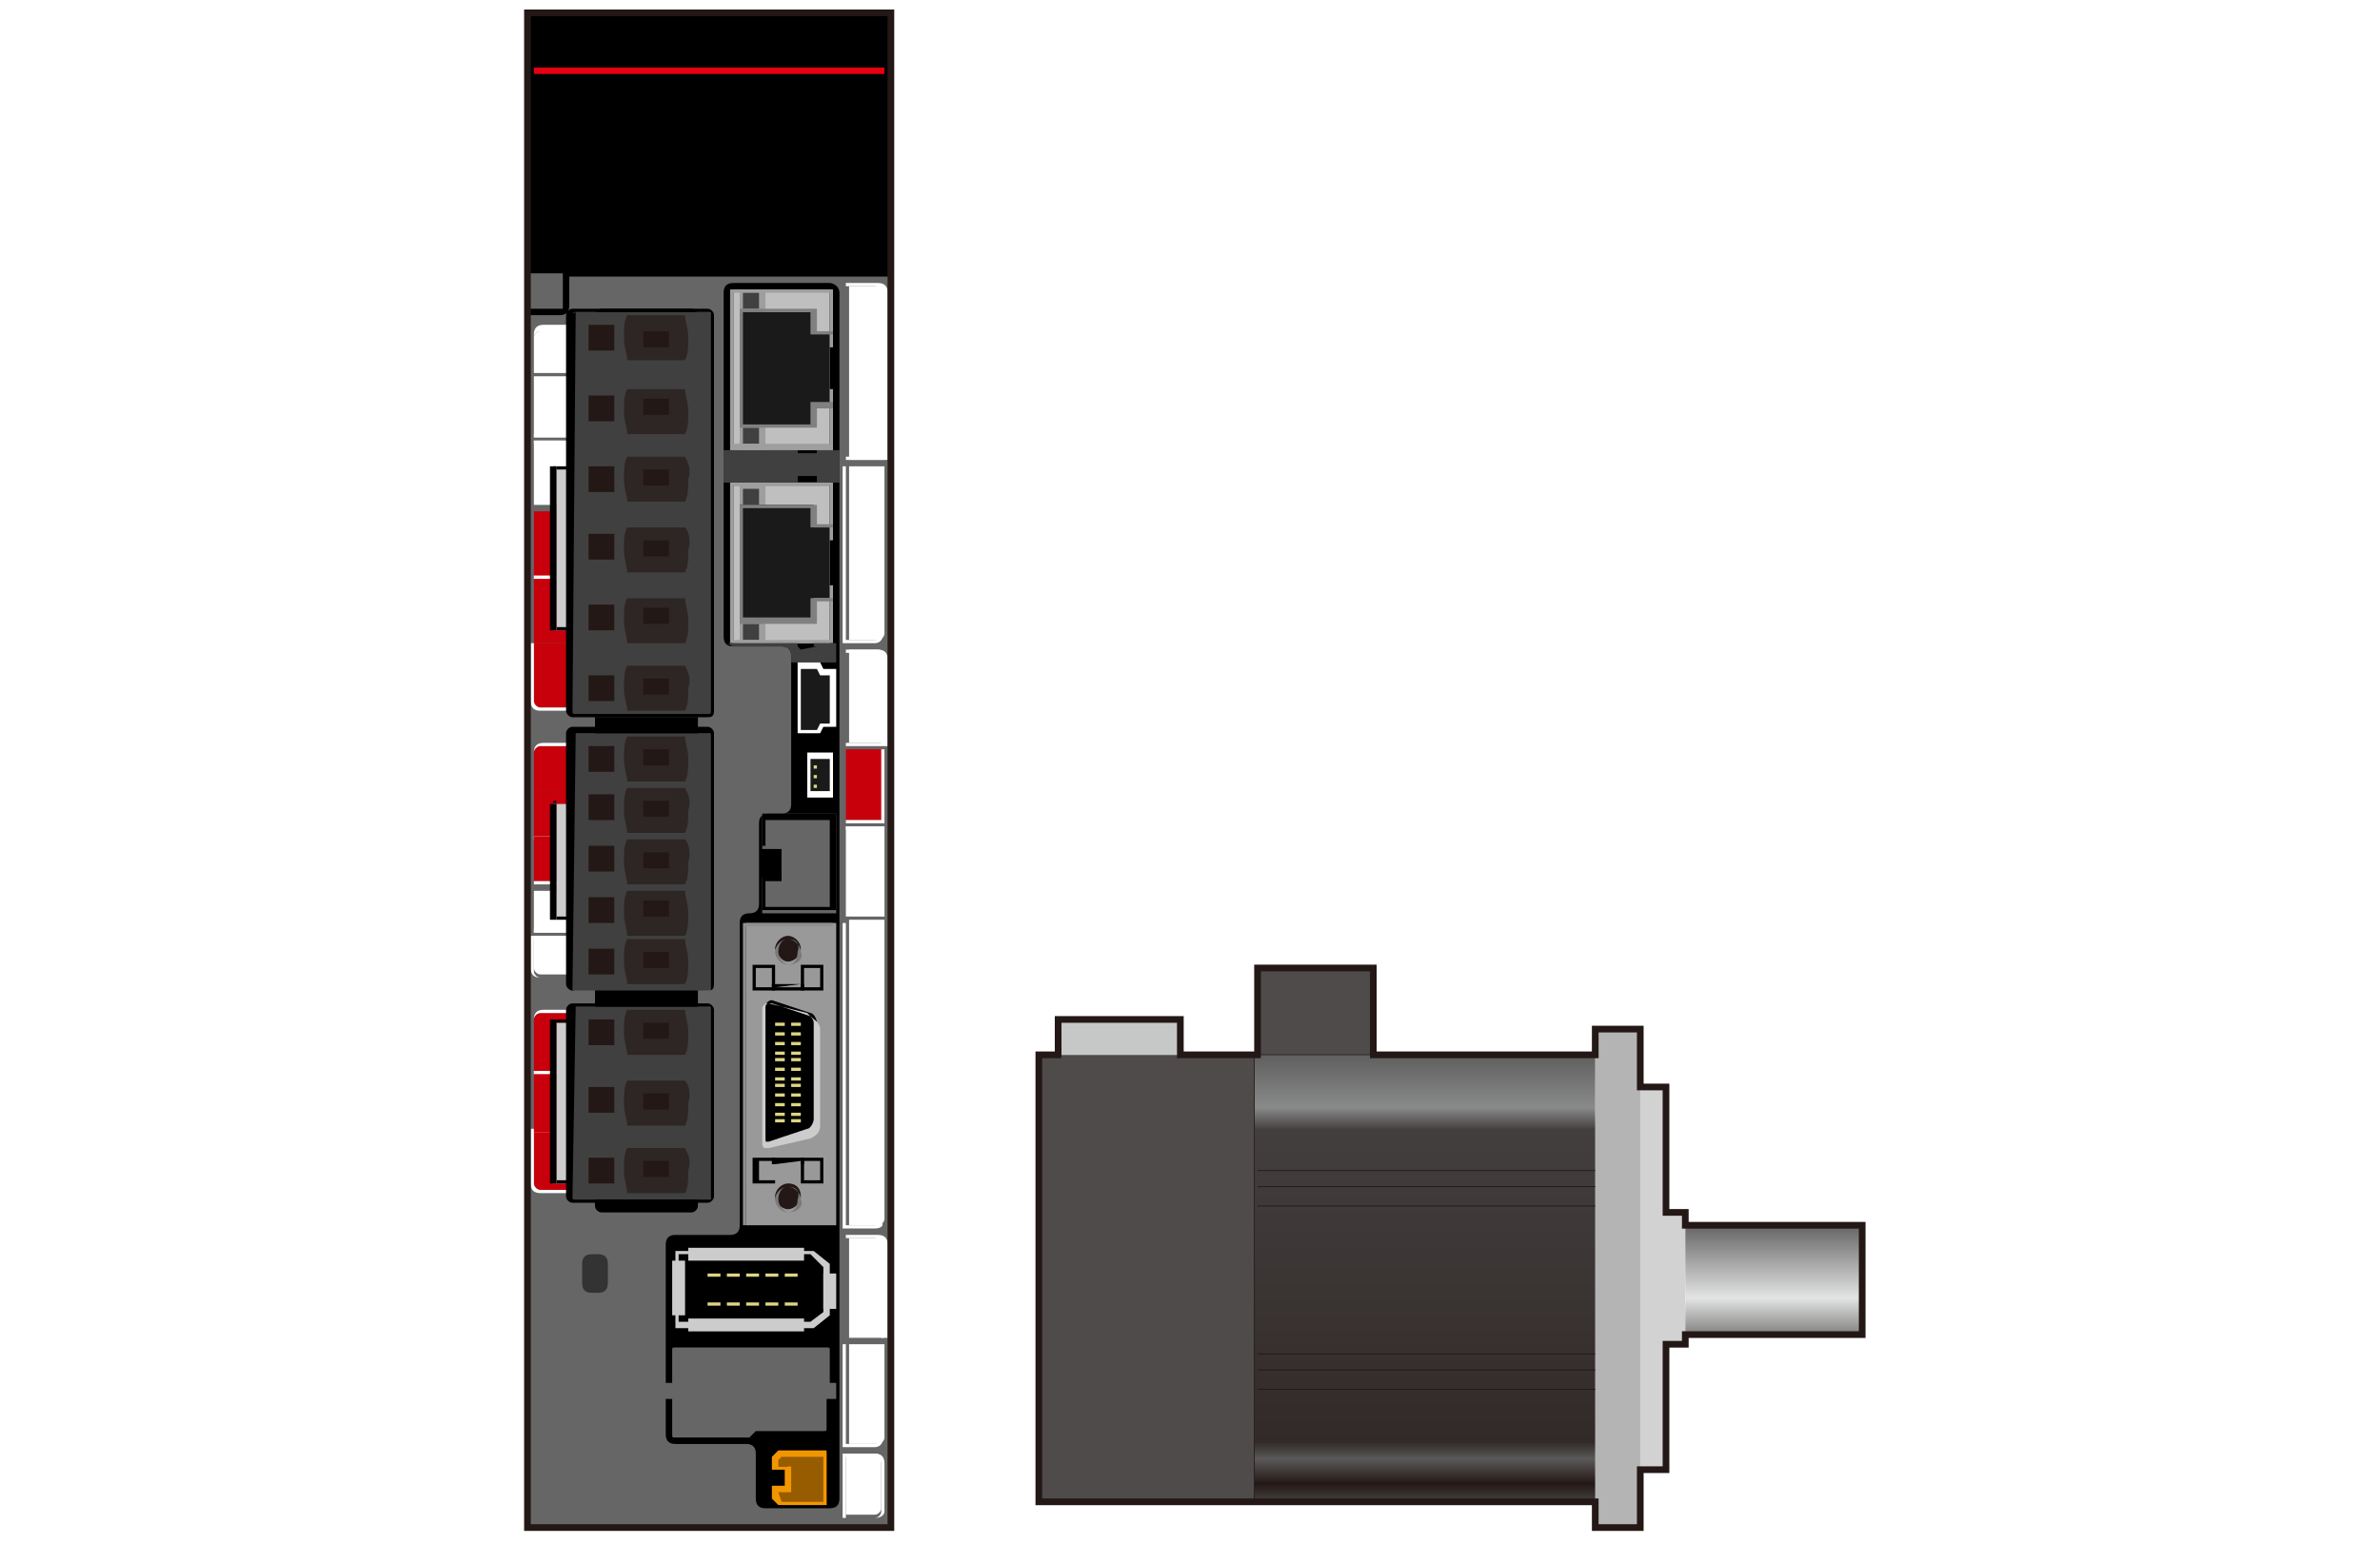 <?xml version="1.0" encoding="utf-8"?>
<!-- Generator: Adobe Illustrator 22.1.0, SVG Export Plug-In . SVG Version: 6.00 Build 0)  -->
<svg version="1.1" xmlns="http://www.w3.org/2000/svg" xmlns:xlink="http://www.w3.org/1999/xlink" x="0px" y="0px" width="74px"
	 height="48px" viewBox="0 0 74 48" style="enable-background:new 0 0 74 48;" xml:space="preserve">
<style type="text/css">
	.st0{fill:#FFFFFF;}
	.st1{fill:#B4B4B5;}
	.st2{clip-path:url(#SVGID_1_);fill:url(#SVGID_2_);}
	.st3{clip-path:url(#SVGID_3_);fill:#4E4B4A;}
	.st4{clip-path:url(#SVGID_4_);fill:#4E4B4A;}
	.st5{clip-path:url(#SVGID_5_);fill:#C6C7C7;}
	.st6{fill:#D2D2D3;}
	.st7{fill:none;}
	.st8{clip-path:url(#SVGID_6_);fill:url(#SVGID_7_);}
	.st9{fill:none;stroke:#231815;stroke-width:2.694384e-02;}
	.st10{fill:none;stroke:#231815;stroke-width:2.644488e-02;}
	.st11{fill:none;stroke:#231815;stroke-width:0.208;}
	.st12{fill:#666666;}
	.st13{fill:#C7000B;}
	.st14{fill:#BFBFBF;}
	.st15{fill:#404040;}
	.st16{fill:#9E9E9F;}
	.st17{fill:#1A1A1A;}
	.st18{fill:#808080;}
	.st19{fill:#1F1F1F;}
	.st20{fill:#999999;}
	.st21{fill:#8F8F8F;}
	.st22{fill:#CCCCCC;}
	.st23{fill:#DDD583;}
	.st24{fill:#231815;}
	.st25{fill:#7A7A7A;}
	.st26{fill:#975C00;}
	.st27{fill:#F29600;}
	.st28{fill:#E50012;}
	.st29{fill:#333333;}
	.st30{fill:#2E2624;}
	.st31{fill:none;stroke:#231815;stroke-width:0.208;stroke-miterlimit:10;}
</style>
<g id="レイヤー_1">
</g>
<g id="レイヤー_3">
	<rect class="st0" width="74" height="48"/>
</g>
<g id="レイヤー_5">
	<g>
		<g>
			<rect x="49.6" y="32" class="st1" width="1.4" height="15.5"/>
			<g>
				<defs>
					<rect id="SVGID_13_" x="39" y="32.8" width="10.6" height="13.9"/>
				</defs>
				<clipPath id="SVGID_1_">
					<use xlink:href="#SVGID_13_"  style="overflow:visible;"/>
				</clipPath>
				
					<linearGradient id="SVGID_2_" gradientUnits="userSpaceOnUse" x1="-123.657" y1="95.009" x2="-122.824" y2="95.009" gradientTransform="matrix(0 16.644 16.644 0 -1537.025 2091.036)">
					<stop  offset="0" style="stop-color:#636262"/>
					<stop  offset="0.11" style="stop-color:#898A8A"/>
					<stop  offset="0.159" style="stop-color:#433F3F"/>
					<stop  offset="0.863" style="stop-color:#322A29"/>
					<stop  offset="0.901" style="stop-color:#5B5959"/>
					<stop  offset="0.956" style="stop-color:#231815"/>
					<stop  offset="1" style="stop-color:#464342"/>
				</linearGradient>
				<rect x="39" y="32.8" class="st2" width="10.6" height="13.9"/>
			</g>
			<g>
				<defs>
					<rect id="SVGID_16_" x="39.1" y="30.1" width="3.6" height="2.7"/>
				</defs>
				<use xlink:href="#SVGID_16_"  style="overflow:visible;fill:#4E4B4A;"/>
				<clipPath id="SVGID_3_">
					<use xlink:href="#SVGID_16_"  style="overflow:visible;"/>
				</clipPath>
				<rect x="42.4" y="19.6" class="st3" width="3.6" height="2.7"/>
			</g>
			<g>
				<defs>
					<rect id="SVGID_18_" x="32.3" y="32.8" width="6.7" height="13.9"/>
				</defs>
				<clipPath id="SVGID_4_">
					<use xlink:href="#SVGID_18_"  style="overflow:visible;"/>
				</clipPath>
				<rect x="32.3" y="32.8" class="st4" width="6.7" height="13.9"/>
			</g>
			<g>
				<defs>
					<rect id="SVGID_20_" x="32.9" y="31.7" width="3.8" height="1.1"/>
				</defs>
				<clipPath id="SVGID_5_">
					<use xlink:href="#SVGID_20_"  style="overflow:visible;"/>
				</clipPath>
				<rect x="32.9" y="31.7" class="st5" width="3.8" height="1.1"/>
			</g>
			<g>
				<polygon class="st6" points="51.8,37.7 51.8,33.8 51,33.8 51,45.7 51.8,45.7 51.8,41.8 52.4,41.8 52.4,37.7 				"/>
				<polygon class="st7" points="51.8,37.7 51.8,33.8 51,33.8 51,45.7 51.8,45.7 51.8,41.8 52.4,41.8 52.4,37.7 				"/>
			</g>
			<g>
				<defs>
					<rect id="SVGID_22_" x="52.4" y="38.1" width="5.5" height="3.4"/>
				</defs>
				<clipPath id="SVGID_6_">
					<use xlink:href="#SVGID_22_"  style="overflow:visible;"/>
				</clipPath>
				
					<linearGradient id="SVGID_7_" gradientUnits="userSpaceOnUse" x1="-127.764" y1="85.238" x2="-126.931" y2="85.238" gradientTransform="matrix(0 4.996 4.996 0 -370.753 676.36)">
					<stop  offset="0" style="stop-color:#636262"/>
					<stop  offset="0.555" style="stop-color:#E3E4E4"/>
					<stop  offset="1" style="stop-color:#464342"/>
				</linearGradient>
				<rect x="52.4" y="38.1" class="st8" width="5.5" height="3.4"/>
			</g>
			<line class="st9" x1="49.6" y1="43.2" x2="39.1" y2="43.2"/>
			<line class="st9" x1="49.6" y1="42.6" x2="39.1" y2="42.6"/>
			<line class="st9" x1="49.6" y1="42.1" x2="39.1" y2="42.1"/>
			<line class="st9" x1="49.6" y1="36.4" x2="39.1" y2="36.4"/>
			<line class="st9" x1="49.6" y1="36.9" x2="39.1" y2="36.9"/>
			<line class="st9" x1="49.6" y1="37.5" x2="39.1" y2="37.5"/>
			<line class="st10" x1="39" y1="46.7" x2="39" y2="32.8"/>
			<line class="st10" x1="36.7" y1="32.8" x2="49.6" y2="32.8"/>
			<polygon class="st11" points="42.7,32.7 42.7,30.1 39.1,30.1 39.1,32.8 36.7,32.8 36.7,31.7 32.9,31.7 32.9,32.8 32.3,32.8 
				32.3,46.7 39.1,46.7 49.6,46.7 49.6,47.5 51,47.5 51,45.7 51.8,45.7 51.8,41.8 52.4,41.8 52.4,41.5 57.9,41.5 57.9,38.1 
				52.4,38.1 52.4,37.7 51.8,37.7 51.8,33.8 51,33.8 51,32 49.6,32 49.6,32.8 42.7,32.8 			"/>
		</g>
		<g>
			<rect x="16.4" y="8.5" class="st12" width="11.3" height="39"/>
			<path d="M16.4,8.5v1.3h1c0.2,0,0.3-0.1,0.3-0.3v-1H16.4z"/>
			<path d="M25.8,8.8h-3c-0.2,0-0.3,0.1-0.3,0.3v10.7c0,0.2,0.1,0.3,0.3,0.3h1.5c0.2,0,0.3,0.1,0.3,0.3V25c0,0.2-0.1,0.3-0.3,0.3
				h-0.4c-0.2,0-0.3,0.1-0.3,0.3v2.5c0,0.2-0.1,0.3-0.3,0.3h0c-0.2,0-0.3,0.1-0.3,0.3v9.4c0,0.2-0.1,0.3-0.3,0.3h-1.7
				c-0.2,0-0.3,0.1-0.3,0.3v5.9c0,0.2,0.1,0.3,0.3,0.3h2.2c0.2,0,0.3,0.1,0.3,0.3v1.4c0,0.2,0.1,0.3,0.3,0.3h2
				c0.2,0,0.3-0.1,0.3-0.3V9.1C26.1,8.9,25.9,8.8,25.8,8.8z"/>
			<g>
				<path class="st0" d="M16.6,11.5v-1c0-0.1,0.1-0.2,0.2-0.2h0.9v1.3H16.6z"/>
				<path class="st0" d="M17.8,11.5h-1.2v-1.1c0-0.2,0.1-0.3,0.3-0.3h1V11.5z M16.6,11.5h1.1v-1.2h-0.9c-0.1,0-0.2,0.1-0.2,0.2V11.5
					z"/>
			</g>
			<g>
				<path class="st13" d="M16.6,20v1.8c0,0.1,0.1,0.2,0.2,0.2h0.9V20H16.6z"/>
				<path class="st0" d="M17.8,22.1h-1c-0.2,0-0.3-0.1-0.3-0.3V20h1.2V22.1z M16.6,20v1.8c0,0.1,0.1,0.2,0.2,0.2h0.9v-2H16.6z"/>
			</g>
			<g>
				<path class="st0" d="M27.5,14.3V9.1c0-0.1-0.1-0.2-0.2-0.2h-0.9v5.4H27.5z"/>
				<path class="st0" d="M27.5,14.3h-1.2V8.8h1c0.2,0,0.3,0.1,0.3,0.3V14.3z M26.3,14.2h1.1V9.1c0-0.1-0.1-0.2-0.2-0.2h-0.9V14.2z"
					/>
			</g>
			<g>
				<path class="st0" d="M27.5,23.1v-2.7c0-0.1-0.1-0.2-0.2-0.2h-0.9v2.9H27.5z"/>
				<path class="st0" d="M27.5,23.2h-1.2v-3h1c0.2,0,0.3,0.1,0.3,0.3V23.2z M26.3,23.1h1.1v-2.6c0-0.1-0.1-0.2-0.2-0.2h-0.9V23.1z"
					/>
			</g>
			<g>
				<path class="st0" d="M27.2,45.2h-0.9v1.9h0.9c0.1,0,0.2-0.1,0.2-0.2v-1.5C27.5,45.4,27.4,45.2,27.2,45.2z"/>
				<path class="st0" d="M27.2,47.2h-1v-2h1c0.2,0,0.3,0.1,0.3,0.3v1.5C27.5,47.1,27.4,47.2,27.2,47.2z M26.3,47.2h0.9
					c0.1,0,0.2-0.1,0.2-0.2v-1.5c0-0.1-0.1-0.2-0.2-0.2h-0.9V47.2z"/>
			</g>
			<g>
				<path class="st0" d="M27.5,41.6v-2.9c0-0.1-0.1-0.2-0.2-0.2h-0.9v3.1H27.5z"/>
				<path class="st0" d="M27.5,41.6h-1.2v-3.2h1c0.2,0,0.3,0.1,0.3,0.3V41.6z M26.3,41.6h1.1v-2.9c0-0.1-0.1-0.2-0.2-0.2h-0.9V41.6z
					"/>
			</g>
			<g>
				<path class="st0" d="M27.5,41.8v2.9c0,0.1-0.1,0.2-0.2,0.2h-0.9v-3.1H27.5z"/>
				<path class="st0" d="M27.2,45h-1v-3.2h1.2v2.9C27.5,44.8,27.4,45,27.2,45z M26.3,44.9h0.9c0.1,0,0.2-0.1,0.2-0.2v-2.9h-1.1V44.9
					z"/>
			</g>
			<g>
				<path class="st0" d="M27.5,28.7v9.2c0,0.1-0.1,0.2-0.2,0.2h-0.9v-9.5H27.5z"/>
				<path class="st0" d="M27.2,38.2h-1v-9.5h1.2v9.3C27.5,38.1,27.4,38.2,27.2,38.2z M26.3,38.1h0.9c0.1,0,0.2-0.1,0.2-0.2v-9.2
					h-1.1V38.1z"/>
			</g>
			<g>
				<path class="st0" d="M27.5,14.5v5.2c0,0.1-0.1,0.2-0.2,0.2h-0.9v-5.4H27.5z"/>
				<path class="st0" d="M27.2,20h-1v-5.5h1.2v5.2C27.5,19.8,27.4,20,27.2,20z M26.3,19.9h0.9c0.1,0,0.2-0.1,0.2-0.2v-5.2h-1.1V19.9
					z"/>
			</g>
			<g>
				<rect x="16.6" y="11.7" class="st0" width="1.2" height="1.9"/>
				<path class="st0" d="M17.8,13.6h-1.2v-1.9h1.2V13.6z M16.6,13.5h1.1v-1.8h-1.1V13.5z"/>
			</g>
			<g>
				<rect x="16.6" y="13.7" class="st0" width="1.2" height="2"/>
				<path class="st0" d="M17.8,15.7h-1.2v-2h1.2V15.7z M16.6,15.7h1.1v-1.9h-1.1V15.7z"/>
			</g>
			<g>
				<rect x="16.6" y="15.9" class="st13" width="1.2" height="2.1"/>
				<path class="st0" d="M17.8,18h-1.2v-2.1h1.2V18z M16.6,17.9h1.1v-2h-1.1V17.9z"/>
			</g>
			<g>
				<rect x="16.6" y="17.9" class="st13" width="1.2" height="2.1"/>
				<path class="st0" d="M17.8,20h-1.2v-2.1h1.2V20z M16.6,20h1.1v-2h-1.1V20z"/>
			</g>
			<g>
				<g>
					<path class="st13" d="M16.6,35.2v1.6c0,0.1,0.1,0.2,0.2,0.2h0.9v-1.9H16.6z"/>
					<path class="st0" d="M17.8,37.1h-1c-0.2,0-0.3-0.1-0.3-0.3v-1.7h1.2V37.1z M16.6,35.2v1.6c0,0.1,0.1,0.2,0.2,0.2h0.9v-1.8H16.6
						z"/>
				</g>
				<g>
					<path class="st13" d="M16.6,33.3v-1.6c0-0.1,0.1-0.2,0.2-0.2h0.9v1.9H16.6z"/>
					<path class="st0" d="M17.8,33.4h-1.2v-1.7c0-0.2,0.1-0.3,0.3-0.3h1V33.4z M16.6,33.3h1.1v-1.8h-0.9c-0.1,0-0.2,0.1-0.2,0.2
						V33.3z"/>
				</g>
				<g>
					<rect x="16.6" y="33.3" class="st13" width="1.2" height="1.9"/>
					<path class="st0" d="M17.8,35.2h-1.2v-1.9h1.2V35.2z M16.6,35.2h1.1v-1.8h-1.1V35.2z"/>
				</g>
			</g>
			<rect x="16.4" y="0.4" width="11.3" height="8.2"/>
			<g>
				<rect x="22.8" y="9" class="st14" width="3" height="4.9"/>
				<g>
					<rect x="23" y="9" class="st15" width="0.7" height="0.7"/>
					<path class="st16" d="M23.8,9.7l-0.8,0V9l0.8,0V9.7z M23.1,9.6l0.5,0V9.1l-0.5,0V9.6z"/>
				</g>
				<g>
					<rect x="23" y="13.2" class="st15" width="0.7" height="0.7"/>
					<path class="st16" d="M23.8,14L23,14v-0.8l0.8,0V14z M23.1,13.8l0.5,0v-0.5l-0.5,0V13.8z"/>
				</g>
				<polygon class="st17" points="25.8,12.6 25.3,12.6 25.3,13.2 23,13.2 23,9.7 25.3,9.7 25.3,10.3 25.8,10.3 				"/>
				<polygon class="st16" points="25.9,14 22.7,14 22.7,9 25.9,9 25.9,10.8 25.8,10.8 25.8,9.1 22.8,9.1 22.8,13.8 25.8,13.8 
					25.8,12.1 25.9,12.1 				"/>
				<polygon class="st18" points="23,13.3 23,9.6 25.4,9.6 25.4,10.3 25.9,10.3 25.9,10.4 25.2,10.4 25.2,9.7 23.1,9.7 23.1,13.2 
					25.2,13.2 25.2,12.5 25.9,12.5 25.9,12.7 25.4,12.7 25.4,13.3 				"/>
			</g>
			<g>
				<rect x="22.8" y="15.1" class="st14" width="3" height="4.9"/>
				<g>
					<rect x="23" y="15.1" class="st15" width="0.7" height="0.7"/>
					<path class="st16" d="M23.8,15.8l-0.8,0V15l0.8,0V15.8z M23.1,15.7l0.5,0v-0.5l-0.5,0V15.7z"/>
				</g>
				<g>
					<rect x="23" y="19.3" class="st15" width="0.7" height="0.7"/>
					<path class="st16" d="M23.8,20L23,20v-0.8l0.8,0V20z M23.1,19.9l0.5,0v-0.5l-0.5,0V19.9z"/>
				</g>
				<polygon class="st17" points="25.8,18.6 25.3,18.6 25.3,19.3 23,19.3 23,15.7 25.3,15.7 25.3,16.4 25.8,16.4 				"/>
				<polygon class="st16" points="25.9,20 22.7,20 22.7,15 25.9,15 25.9,16.8 25.8,16.8 25.8,15.1 22.8,15.1 22.8,19.9 25.8,19.9 
					25.8,18.2 25.9,18.2 				"/>
				<polygon class="st18" points="23,19.4 23,15.7 25.4,15.7 25.4,16.3 25.9,16.3 25.9,16.4 25.2,16.4 25.2,15.8 23.1,15.8 
					23.1,19.2 25.2,19.2 25.2,18.6 25.9,18.6 25.9,18.7 25.4,18.7 25.4,19.4 				"/>
			</g>
			<polygon class="st15" points="25.4,14 25.4,14.1 25.3,14.1 24.9,14.1 24.8,14.1 24.8,14 22.5,14 22.5,15 24.8,15 24.8,14.8 
				24.9,14.8 25.3,14.8 25.4,14.8 25.4,15 26.1,15 26.1,14 			"/>
			<polygon class="st15" points="25.4,14 25.4,14.1 25.3,14.1 24.9,14.1 24.8,14.1 24.8,14 22.5,14 22.5,15 24.8,15 24.8,14.8 
				24.9,14.8 25.3,14.8 25.4,14.8 25.4,15 26.1,15 26.1,14 			"/>
			<path class="st15" d="M25.4,20.1L25.4,20.1l-0.5,0.1l-0.1-0.1V20h-2.2c0.1,0,0.1,0.1,0.2,0.1h1.5c0.2,0,0.3,0.1,0.3,0.3v0.2h1.4
				V20h-0.7V20.1z"/>
			<g>
				<rect x="24.1" y="31.7" class="st19" width="0.8" height="3.4"/>
				<path class="st0" d="M25,35.1h-0.9v-3.5H25V35.1z M24.2,35.1h0.7v-3.3h-0.7V35.1z"/>
			</g>
			<g>
				<rect x="23.2" y="28.7" class="st20" width="2.8" height="9.4"/>
				<path class="st21" d="M25.9,38.1h-2.8c0,0,0,0,0,0v-9.4c0,0,0,0,0,0h2.8c0,0,0,0,0,0L25.9,38.1C26,38.1,25.9,38.1,25.9,38.1z
					 M23.2,38.1h2.7v-9.3h-2.7V38.1z"/>
			</g>
			<g>
				<path d="M25.4,34.9c0,0.1-0.1,0.3-0.2,0.3l-1.2,0.4c-0.1,0-0.2,0-0.2-0.2v-4.1c0-0.1,0.1-0.2,0.2-0.2l1.2,0.4
					c0.1,0,0.2,0.2,0.2,0.3V34.9z"/>
				<path class="st22" d="M23.9,35.7c0,0-0.1,0-0.1,0c-0.1,0-0.1-0.1-0.1-0.2v-4.1c0-0.1,0-0.1,0.1-0.2c0.1,0,0.1,0,0.2,0l1.2,0.4
					c0.1,0.1,0.3,0.2,0.3,0.4v3c0,0.2-0.1,0.3-0.3,0.4L23.9,35.7C23.9,35.7,23.9,35.7,23.9,35.7z M23.9,31.2
					C23.8,31.2,23.8,31.2,23.9,31.2c-0.1,0-0.1,0.1-0.1,0.1v4.1c0,0,0,0.1,0,0.1c0,0,0.1,0,0.1,0l1.2-0.4c0.1,0,0.2-0.2,0.2-0.3v-3
					c0-0.1-0.1-0.2-0.2-0.3L23.9,31.2C23.9,31.2,23.9,31.2,23.9,31.2z"/>
			</g>
			<g>
				<rect x="24.1" y="31.8" class="st23" width="0.3" height="0.1"/>
				<rect x="24.6" y="31.8" class="st23" width="0.3" height="0.1"/>
				<rect x="24.1" y="32.1" class="st23" width="0.3" height="0.1"/>
				<rect x="24.6" y="32.1" class="st23" width="0.3" height="0.1"/>
				<rect x="24.1" y="32.4" class="st23" width="0.3" height="0.1"/>
				<rect x="24.6" y="32.4" class="st23" width="0.3" height="0.1"/>
				<rect x="24.1" y="32.7" class="st23" width="0.3" height="0.1"/>
				<rect x="24.6" y="32.7" class="st23" width="0.3" height="0.1"/>
				<rect x="24.1" y="32.9" class="st23" width="0.3" height="0.1"/>
				<rect x="24.6" y="32.9" class="st23" width="0.3" height="0.1"/>
				<rect x="24.1" y="33.2" class="st23" width="0.3" height="0.1"/>
				<rect x="24.6" y="33.2" class="st23" width="0.3" height="0.1"/>
				<rect x="24.1" y="33.5" class="st23" width="0.3" height="0.1"/>
				<rect x="24.6" y="33.5" class="st23" width="0.3" height="0.1"/>
				<rect x="24.1" y="33.7" class="st23" width="0.3" height="0.1"/>
				<rect x="24.6" y="33.7" class="st23" width="0.3" height="0.1"/>
				<rect x="24.1" y="34" class="st23" width="0.3" height="0.1"/>
				<rect x="24.6" y="34" class="st23" width="0.3" height="0.1"/>
				<rect x="24.1" y="34.3" class="st23" width="0.3" height="0.1"/>
				<rect x="24.6" y="34.3" class="st23" width="0.3" height="0.1"/>
				<rect x="24.1" y="34.6" class="st23" width="0.3" height="0.1"/>
				<rect x="24.6" y="34.6" class="st23" width="0.3" height="0.1"/>
				<rect x="24.1" y="34.8" class="st23" width="0.3" height="0.1"/>
				<rect x="24.6" y="34.8" class="st23" width="0.3" height="0.1"/>
			</g>
			<g>
				<g>
					<path d="M24.1,30.8h-0.7V30h0.7V30.8z M23.6,30.7H24v-0.6h-0.5V30.7z"/>
					<path d="M25.6,30.8h-0.7V30h0.7V30.8z M25,30.7h0.5v-0.6H25V30.7z"/>
					<path d="M25,30.8h-1v-0.2h1V30.8z M24.1,30.7h0.8v-0.1L24.1,30.7L24.1,30.7z"/>
				</g>
				<g>
					<path class="st24" d="M24.5,29.9c0.2,0,0.4-0.2,0.4-0.4c0-0.2-0.2-0.4-0.4-0.4c-0.2,0-0.4,0.2-0.4,0.4
						C24.2,29.7,24.3,29.9,24.5,29.9z"/>
					<path class="st25" d="M24.5,30c-0.2,0-0.4-0.2-0.4-0.4c0-0.2,0.2-0.4,0.4-0.4c0.2,0,0.4,0.2,0.4,0.4C25,29.8,24.8,30,24.5,30z
						 M24.5,29.2c-0.2,0-0.3,0.2-0.3,0.4c0,0.2,0.2,0.4,0.3,0.4c0.2,0,0.3-0.2,0.3-0.4C24.9,29.3,24.7,29.2,24.5,29.2z"/>
				</g>
			</g>
			<g>
				<g>
					<path d="M25.6,36.8h-0.7V36h0.7V36.8z M25,36.7h0.5v-0.6H25V36.7z"/>
					<path d="M24.1,36.8h-0.7V36h0.7V36.8z M23.6,36.7h0.5v-0.6h-0.5V36.7z"/>
					<path d="M25,36.2h-1V36h1V36.2z M24.1,36.2h0.8v-0.1L24.1,36.2L24.1,36.2z"/>
				</g>
				<g>
					<path class="st24" d="M24.5,36.8c-0.2,0-0.4,0.2-0.4,0.4c0,0.2,0.2,0.4,0.4,0.4c0.2,0,0.4-0.2,0.4-0.4
						C24.9,37,24.8,36.8,24.5,36.8z"/>
					<path class="st25" d="M24.5,37.7c-0.2,0-0.4-0.2-0.4-0.4c0-0.2,0.2-0.4,0.4-0.4c0.2,0,0.4,0.2,0.4,0.4
						C25,37.5,24.8,37.7,24.5,37.7z M24.5,36.9c-0.2,0-0.3,0.2-0.3,0.4c0,0.2,0.2,0.4,0.3,0.4c0.2,0,0.3-0.2,0.3-0.4
						C24.9,37,24.7,36.9,24.5,36.9z"/>
				</g>
			</g>
			<g>
				<g>
					<polygon points="25.3,41.2 21.1,41.2 21.1,39 25.3,39 25.7,39.3 25.7,40.8 					"/>
					<path class="st22" d="M25.3,41.3H21v-2.4h4.3l0.5,0.4v1.6L25.3,41.3z M21.1,41.1h4.1l0.4-0.3v-1.4L25.2,39h-4.1V41.1z"/>
				</g>
				<rect x="21.4" y="38.8" class="st22" width="3.6" height="0.4"/>
				<rect x="20.9" y="39.2" class="st22" width="0.4" height="1.7"/>
				<rect x="21.4" y="41" class="st22" width="3.6" height="0.4"/>
				<rect x="25.6" y="39.6" class="st22" width="0.4" height="1.1"/>
				<g>
					<rect x="22" y="39.6" class="st23" width="0.4" height="0.1"/>
					<rect x="22.6" y="39.6" class="st23" width="0.4" height="0.1"/>
					<rect x="23.2" y="39.6" class="st23" width="0.4" height="0.1"/>
					<rect x="23.8" y="39.6" class="st23" width="0.4" height="0.1"/>
					<rect x="24.4" y="39.6" class="st23" width="0.4" height="0.1"/>
					<rect x="22" y="40.5" class="st23" width="0.4" height="0.1"/>
					<rect x="22.6" y="40.5" class="st23" width="0.4" height="0.1"/>
					<rect x="23.2" y="40.5" class="st23" width="0.4" height="0.1"/>
					<rect x="23.8" y="40.5" class="st23" width="0.4" height="0.1"/>
					<rect x="24.4" y="40.5" class="st23" width="0.4" height="0.1"/>
				</g>
			</g>
			<g>
				<g>
					<polygon class="st26" points="25.7,45.2 24.3,45.2 24.1,45.3 24.1,45.6 24.5,45.6 24.5,46.3 24.1,46.3 24.1,46.6 24.3,46.8 
						25.7,46.8 					"/>
					<path class="st27" d="M25.7,46.8h-1.5l-0.2-0.2v-0.4h0.4v-0.5h-0.4v-0.4l0.2-0.2h1.5V46.8z M24.3,46.7h1.3v-1.4h-1.3l-0.1,0.1
						v0.2h0.4v0.8h-0.4L24.3,46.7L24.3,46.7z"/>
				</g>
			</g>
			<g>
				<polygon class="st17" points="25.9,20.9 25.5,20.9 25.4,20.7 24.9,20.7 24.9,22.8 25.4,22.8 25.5,22.6 25.9,22.6 				"/>
				<path class="st0" d="M25.5,22.8h-0.7v-2.2h0.7l0.1,0.2h0.4v1.8h-0.4L25.5,22.8z M24.9,22.7h0.5l0.1-0.2h0.3V21h-0.3l-0.1-0.2
					h-0.5V22.7z"/>
			</g>
			<rect x="25.1" y="23.4" class="st0" width="0.8" height="1.4"/>
			<rect x="25.2" y="23.6" class="st17" width="0.6" height="1"/>
			<rect x="25.3" y="23.8" class="st23" width="0.1" height="0.1"/>
			<rect x="25.3" y="24.1" class="st23" width="0.1" height="0.1"/>
			<rect x="25.3" y="24.4" class="st23" width="0.1" height="0.1"/>
			<rect x="16.6" y="2.1" class="st28" width="10.9" height="0.2"/>
			<path class="st12" d="M26.1,43h-0.3V42c0-0.1,0-0.1-0.1-0.1H21c-0.1,0-0.1,0-0.1,0.1V43h-0.3v0.5h0.3v1.1c0,0.1,0,0.1,0.1,0.1
				h2.3l0.2-0.2h2.1c0.1,0,0.1,0,0.1-0.1v-0.9h0.3V43z"/>
			<rect x="16.4" y="8.5" class="st12" width="1.1" height="1.1"/>
			<g>
				<path class="st13" d="M16.6,24.6v-1.2c0-0.1,0.1-0.2,0.2-0.2h0.9v1.4H16.6z"/>
				<path class="st0" d="M17.8,24.6h-1.2v-1.2c0-0.2,0.1-0.3,0.3-0.3h1V24.6z M16.6,24.6h1.1v-1.4h-0.9c-0.1,0-0.2,0.1-0.2,0.2V24.6
					z"/>
			</g>
			<g>
				<path class="st0" d="M16.6,29.1v1c0,0.1,0.1,0.2,0.2,0.2h0.9v-1.2H16.6z"/>
				<path class="st0" d="M17.8,30.4h-1c-0.2,0-0.3-0.1-0.3-0.3v-1h1.2V30.4z M16.6,29.2v1c0,0.1,0.1,0.2,0.2,0.2h0.9v-1.2H16.6z"/>
			</g>
			<g>
				<rect x="16.6" y="24.6" class="st13" width="1.2" height="1.4"/>
				<path class="st0" d="M17.8,26.1h-1.2v-1.5h1.2V26.1z M16.6,26h1.1v-1.4h-1.1V26z"/>
			</g>
			<g>
				<rect x="16.6" y="26" class="st13" width="1.2" height="1.4"/>
				<path class="st0" d="M17.8,27.5h-1.2V26h1.2V27.5z M16.6,27.4h1.1v-1.4h-1.1V27.4z"/>
			</g>
			<g>
				<rect x="16.6" y="27.7" class="st0" width="1.2" height="1.3"/>
				<path class="st0" d="M17.8,29h-1.2v-1.3h1.2V29z M16.6,28.9h1.1v-1.2h-1.1V28.9z"/>
			</g>
			<g>
				<path class="st29" d="M18.9,39.9c0,0.2-0.1,0.3-0.3,0.3h-0.2c-0.2,0-0.3-0.1-0.3-0.3l0-0.6c0-0.2,0.1-0.3,0.3-0.3h0.2
					c0.2,0,0.3,0.1,0.3,0.3L18.9,39.9z"/>
			</g>
			<g>
				<rect x="26.3" y="23.3" class="st13" width="1.2" height="2.2"/>
				<path class="st0" d="M27.5,25.6h-1.2v-2.3h1.2V25.6z M26.3,25.5h1.1v-2.2h-1.1V25.5z"/>
			</g>
			<g>
				<rect x="26.3" y="25.7" class="st0" width="1.2" height="2.8"/>
				<path class="st0" d="M27.5,28.5h-1.2v-2.8h1.2V28.5z M26.3,28.5h1.1v-2.7h-1.1V28.5z"/>
			</g>
			<path d="M21.7,37.5c0,0.1-0.1,0.2-0.2,0.2h-2.8c-0.1,0-0.2-0.1-0.2-0.2V9.8c0-0.1,0.1-0.2,0.2-0.2h2.8c0.1,0,0.2,0.1,0.2,0.2
				V37.5z"/>
			<g>
				<g>
					<rect x="17.3" y="31.8" class="st22" width="0.4" height="5"/>
					<path d="M17.8,36.8h-0.5v-5.1h0.5V36.8z M17.3,36.7h0.4v-4.9h-0.4V36.7z"/>
				</g>
				<rect x="17.2" y="31.7" class="st24" width="0.1" height="5.1"/>
				<g>
					<rect x="17.2" y="31.8" class="st22" width="0.1" height="5"/>
					<path d="M17.3,36.8h-0.2v-5.1h0.2V36.8z M17.2,36.7L17.2,36.7l0-4.9h0V36.7z"/>
				</g>
			</g>
			<g>
				<path class="st15" d="M17.7,37.2c0,0.1,0.1,0.1,0.1,0.1H22c0.1,0,0.1-0.1,0.1-0.1v-5.8c0-0.1-0.1-0.1-0.1-0.1h-4.2
					c-0.1,0-0.1,0.1-0.1,0.1V37.2z"/>
				<path d="M22,37.4h-4.2c-0.1,0-0.2-0.1-0.2-0.2v-5.8c0-0.1,0.1-0.2,0.2-0.2H22c0.1,0,0.2,0.1,0.2,0.2v5.8
					C22.2,37.3,22.1,37.4,22,37.4z M17.9,31.3C17.8,31.3,17.8,31.3,17.9,31.3l-0.1,5.9c0,0.1,0,0.1,0.1,0.1H22c0.1,0,0.1,0,0.1-0.1
					v-5.8c0-0.1,0-0.1-0.1-0.1H17.9z"/>
			</g>
			<path d="M18,37.4C18,37.4,18,37.4,18,37.4l0-6.2c0,0,0,0,0,0c0,0,0,0,0,0L18,37.4C18.1,37.4,18,37.4,18,37.4z"/>
			<rect x="18.3" y="31.7" class="st24" width="0.8" height="0.8"/>
			<rect x="18.3" y="33.8" class="st24" width="0.8" height="0.8"/>
			<rect x="18.3" y="36" class="st24" width="0.8" height="0.8"/>
			<g>
				<g>
					<rect x="17.3" y="14.6" class="st22" width="0.4" height="5"/>
					<path d="M17.8,19.6h-0.5v-5.1h0.5V19.6z M17.3,19.5h0.4v-4.9h-0.4V19.5z"/>
				</g>
				<rect x="17.2" y="14.5" class="st24" width="0.1" height="5.1"/>
				<g>
					<rect x="17.2" y="14.6" class="st22" width="0.1" height="5"/>
					<path d="M17.3,19.6h-0.2v-5.1h0.2V19.6z M17.2,19.5L17.2,19.5l0-4.9h0V19.5z"/>
				</g>
			</g>
			<g>
				<path class="st15" d="M17.7,22.2c0,0.1,0.1,0.1,0.1,0.1H22c0.1,0,0.1-0.1,0.1-0.1V9.8c0-0.1-0.1-0.1-0.1-0.1h-4.2
					c-0.1,0-0.1,0.1-0.1,0.1V22.2z"/>
				<path d="M22,22.3h-4.2c-0.1,0-0.2-0.1-0.2-0.2V9.8c0-0.1,0.1-0.2,0.2-0.2H22c0.1,0,0.2,0.1,0.2,0.2v12.3
					C22.2,22.3,22.1,22.3,22,22.3z M17.9,9.7C17.8,9.7,17.8,9.8,17.9,9.7l-0.1,12.4c0,0.1,0,0.1,0.1,0.1H22c0.1,0,0.1,0,0.1-0.1V9.8
					c0-0.1,0-0.1-0.1-0.1H17.9z"/>
			</g>
			<path d="M18,22.3C18,22.3,18,22.3,18,22.3l0-12.7c0,0,0,0,0,0c0,0,0,0,0,0L18,22.3C18.1,22.3,18,22.3,18,22.3z"/>
			<rect x="18.3" y="10.1" class="st24" width="0.8" height="0.8"/>
			<rect x="18.3" y="12.3" class="st24" width="0.8" height="0.8"/>
			<rect x="18.3" y="14.5" class="st24" width="0.8" height="0.8"/>
			<rect x="18.3" y="16.6" class="st24" width="0.8" height="0.8"/>
			<rect x="18.3" y="18.8" class="st24" width="0.8" height="0.8"/>
			<rect x="18.3" y="21" class="st24" width="0.8" height="0.8"/>
			<g>
				<g>
					<rect x="17.3" y="25" class="st22" width="0.4" height="3.5"/>
					<path d="M17.8,28.6h-0.5v-3.6h0.5V28.6z M17.3,28.5h0.4V25h-0.4V28.5z"/>
				</g>
				<rect x="17.2" y="24.9" class="st24" width="0.1" height="3.6"/>
				<g>
					<rect x="17.2" y="25" class="st22" width="0.1" height="3.5"/>
					<path d="M17.3,28.6h-0.2v-3.6h0.2V28.6z M17.2,28.5L17.2,28.5l0-3.5h0V28.5z"/>
				</g>
			</g>
			<g>
				<path class="st15" d="M17.7,30.7c0,0.1,0.1,0.1,0.1,0.1H22c0.1,0,0.1-0.1,0.1-0.1v-7.8c0-0.1-0.1-0.1-0.1-0.1h-4.2
					c-0.1,0-0.1,0.1-0.1,0.1V30.7z"/>
				<path d="M22,30.8h-4.2c-0.1,0-0.2-0.1-0.2-0.2v-7.8c0-0.1,0.1-0.2,0.2-0.2H22c0.1,0,0.2,0.1,0.2,0.2v7.8
					C22.2,30.8,22.1,30.8,22,30.8z M17.9,22.8C17.8,22.8,17.8,22.8,17.9,22.8l-0.1,7.9c0,0.1,0,0.1,0.1,0.1H22c0.1,0,0.1,0,0.1-0.1
					v-7.8c0-0.1,0-0.1-0.1-0.1H17.9z"/>
			</g>
			<path d="M18,30.8C18,30.8,18,30.8,18,30.8l0-8.1c0,0,0,0,0,0c0,0,0,0,0,0L18,30.8C18.1,30.8,18,30.8,18,30.8z"/>
			<rect x="18.3" y="23.2" class="st24" width="0.8" height="0.8"/>
			<rect x="18.3" y="24.7" class="st24" width="0.8" height="0.8"/>
			<rect x="18.3" y="26.3" class="st24" width="0.8" height="0.8"/>
			<rect x="18.3" y="27.9" class="st24" width="0.8" height="0.8"/>
			<rect x="18.3" y="29.5" class="st24" width="0.8" height="0.8"/>
			<g>
				<polygon class="st12" points="23.7,25.3 23.7,26.4 24.3,26.4 24.3,27.3 23.7,27.3 23.7,28.4 26,28.4 26,25.3 				"/>
				<path d="M25.8,25.5v2.7h-2v-0.8h0.4h0.1v-0.1v-0.9v-0.1h-0.1h-0.4v-0.8H25.8 M26,25.3h-2.3v1h0.6v0.9h-0.6v1.1H26V25.3L26,25.3z
					"/>
			</g>
			<g>
				<path class="st30" d="M19.5,31.4c-0.1,0.2-0.1,0.4-0.1,0.7c0,0.3,0.1,0.5,0.1,0.7h1.8c0.1-0.2,0.1-0.4,0.1-0.7
					c0-0.3-0.1-0.5-0.1-0.7H19.5z"/>
				<path class="st30" d="M21.3,33.6h-1.8c-0.1,0.2-0.1,0.4-0.1,0.7c0,0.3,0.1,0.5,0.1,0.7h1.8c0.1-0.2,0.1-0.4,0.1-0.7
					C21.5,34,21.4,33.7,21.3,33.6L21.3,33.6z"/>
				<path class="st30" d="M21.3,35.7h-1.8c-0.1,0.2-0.1,0.4-0.1,0.7c0,0.3,0.1,0.5,0.1,0.7l0,0h1.8c0.1-0.2,0.1-0.4,0.1-0.7
					C21.5,36.1,21.4,35.9,21.3,35.7L21.3,35.7z"/>
				<path class="st30" d="M21.3,11.2c0.1-0.2,0.1-0.4,0.1-0.7c0-0.3-0.1-0.5-0.1-0.7l0,0h-1.8c-0.1,0.2-0.1,0.4-0.1,0.7
					c0,0.3,0.1,0.5,0.1,0.7H21.3z"/>
				<path class="st30" d="M19.5,12.1c-0.1,0.2-0.1,0.4-0.1,0.7c0,0.3,0.1,0.5,0.1,0.7h1.8c0.1-0.2,0.1-0.4,0.1-0.7
					c0-0.3-0.1-0.5-0.1-0.7H19.5z"/>
				<path class="st30" d="M21.3,14.2h-1.8c-0.1,0.2-0.1,0.4-0.1,0.7c0,0.3,0.1,0.5,0.1,0.7h1.8c0.1-0.2,0.1-0.4,0.1-0.7
					C21.5,14.6,21.4,14.4,21.3,14.2L21.3,14.2z"/>
				<path class="st30" d="M21.3,16.4h-1.8c-0.1,0.2-0.1,0.4-0.1,0.7c0,0.3,0.1,0.5,0.1,0.7h1.8c0.1-0.2,0.1-0.4,0.1-0.7
					C21.5,16.8,21.4,16.5,21.3,16.4L21.3,16.4z"/>
				<path class="st30" d="M19.5,18.6c-0.1,0.2-0.1,0.4-0.1,0.7c0,0.3,0.1,0.5,0.1,0.7h1.8c0.1-0.2,0.1-0.4,0.1-0.7
					c0-0.3-0.1-0.5-0.1-0.7H19.5z"/>
				<path class="st30" d="M21.3,20.7h-1.8c-0.1,0.2-0.1,0.4-0.1,0.7c0,0.3,0.1,0.5,0.1,0.7l0,0h1.8c0.1-0.2,0.1-0.4,0.1-0.7
					C21.5,21.1,21.4,20.9,21.3,20.7L21.3,20.7z"/>
				<path class="st30" d="M19.5,22.9c-0.1,0.2-0.1,0.4-0.1,0.7c0,0.3,0.1,0.5,0.1,0.7h1.8c0.1-0.2,0.1-0.4,0.1-0.7
					c0-0.3-0.1-0.5-0.1-0.7H19.5z"/>
				<path class="st30" d="M21.3,24.5h-1.8c-0.1,0.2-0.1,0.4-0.1,0.7c0,0.3,0.1,0.5,0.1,0.7h1.8c0.1-0.2,0.1-0.4,0.1-0.7
					C21.5,24.9,21.4,24.7,21.3,24.5L21.3,24.5z"/>
				<path class="st30" d="M21.3,26.1h-1.8c-0.1,0.2-0.1,0.4-0.1,0.7c0,0.3,0.1,0.5,0.1,0.7l0,0h1.8c0.1-0.2,0.1-0.4,0.1-0.7
					C21.5,26.5,21.4,26.2,21.3,26.1L21.3,26.1z"/>
				<path class="st30" d="M19.5,27.7c-0.1,0.2-0.1,0.4-0.1,0.7c0,0.3,0.1,0.5,0.1,0.7h1.8c0.1-0.2,0.1-0.4,0.1-0.7
					c0-0.3-0.1-0.5-0.1-0.7H19.5z"/>
				<path class="st30" d="M19.5,29.2c-0.1,0.2-0.1,0.4-0.1,0.7c0,0.3,0.1,0.5,0.1,0.7h1.8c0.1-0.2,0.1-0.4,0.1-0.7
					c0-0.3-0.1-0.5-0.1-0.7H19.5z"/>
			</g>
			<rect x="20" y="10.3" class="st24" width="0.8" height="0.5"/>
			<rect x="20" y="12.4" class="st24" width="0.8" height="0.5"/>
			<rect x="20" y="14.6" class="st24" width="0.8" height="0.5"/>
			<rect x="20" y="16.8" class="st24" width="0.8" height="0.5"/>
			<rect x="20" y="18.9" class="st24" width="0.8" height="0.5"/>
			<rect x="20" y="21.1" class="st24" width="0.8" height="0.5"/>
			<rect x="20" y="31.8" class="st24" width="0.8" height="0.5"/>
			<rect x="20" y="34" class="st24" width="0.8" height="0.5"/>
			<rect x="20" y="36.1" class="st24" width="0.8" height="0.5"/>
			<rect x="20" y="23.3" class="st24" width="0.8" height="0.5"/>
			<rect x="20" y="24.9" class="st24" width="0.8" height="0.5"/>
			<rect x="20" y="26.5" class="st24" width="0.8" height="0.5"/>
			<rect x="20" y="28" class="st24" width="0.8" height="0.5"/>
			<rect x="20" y="29.6" class="st24" width="0.8" height="0.5"/>
			<rect x="16.4" y="0.4" class="st31" width="11.3" height="47.1"/>
		</g>
	</g>
</g>
</svg>
